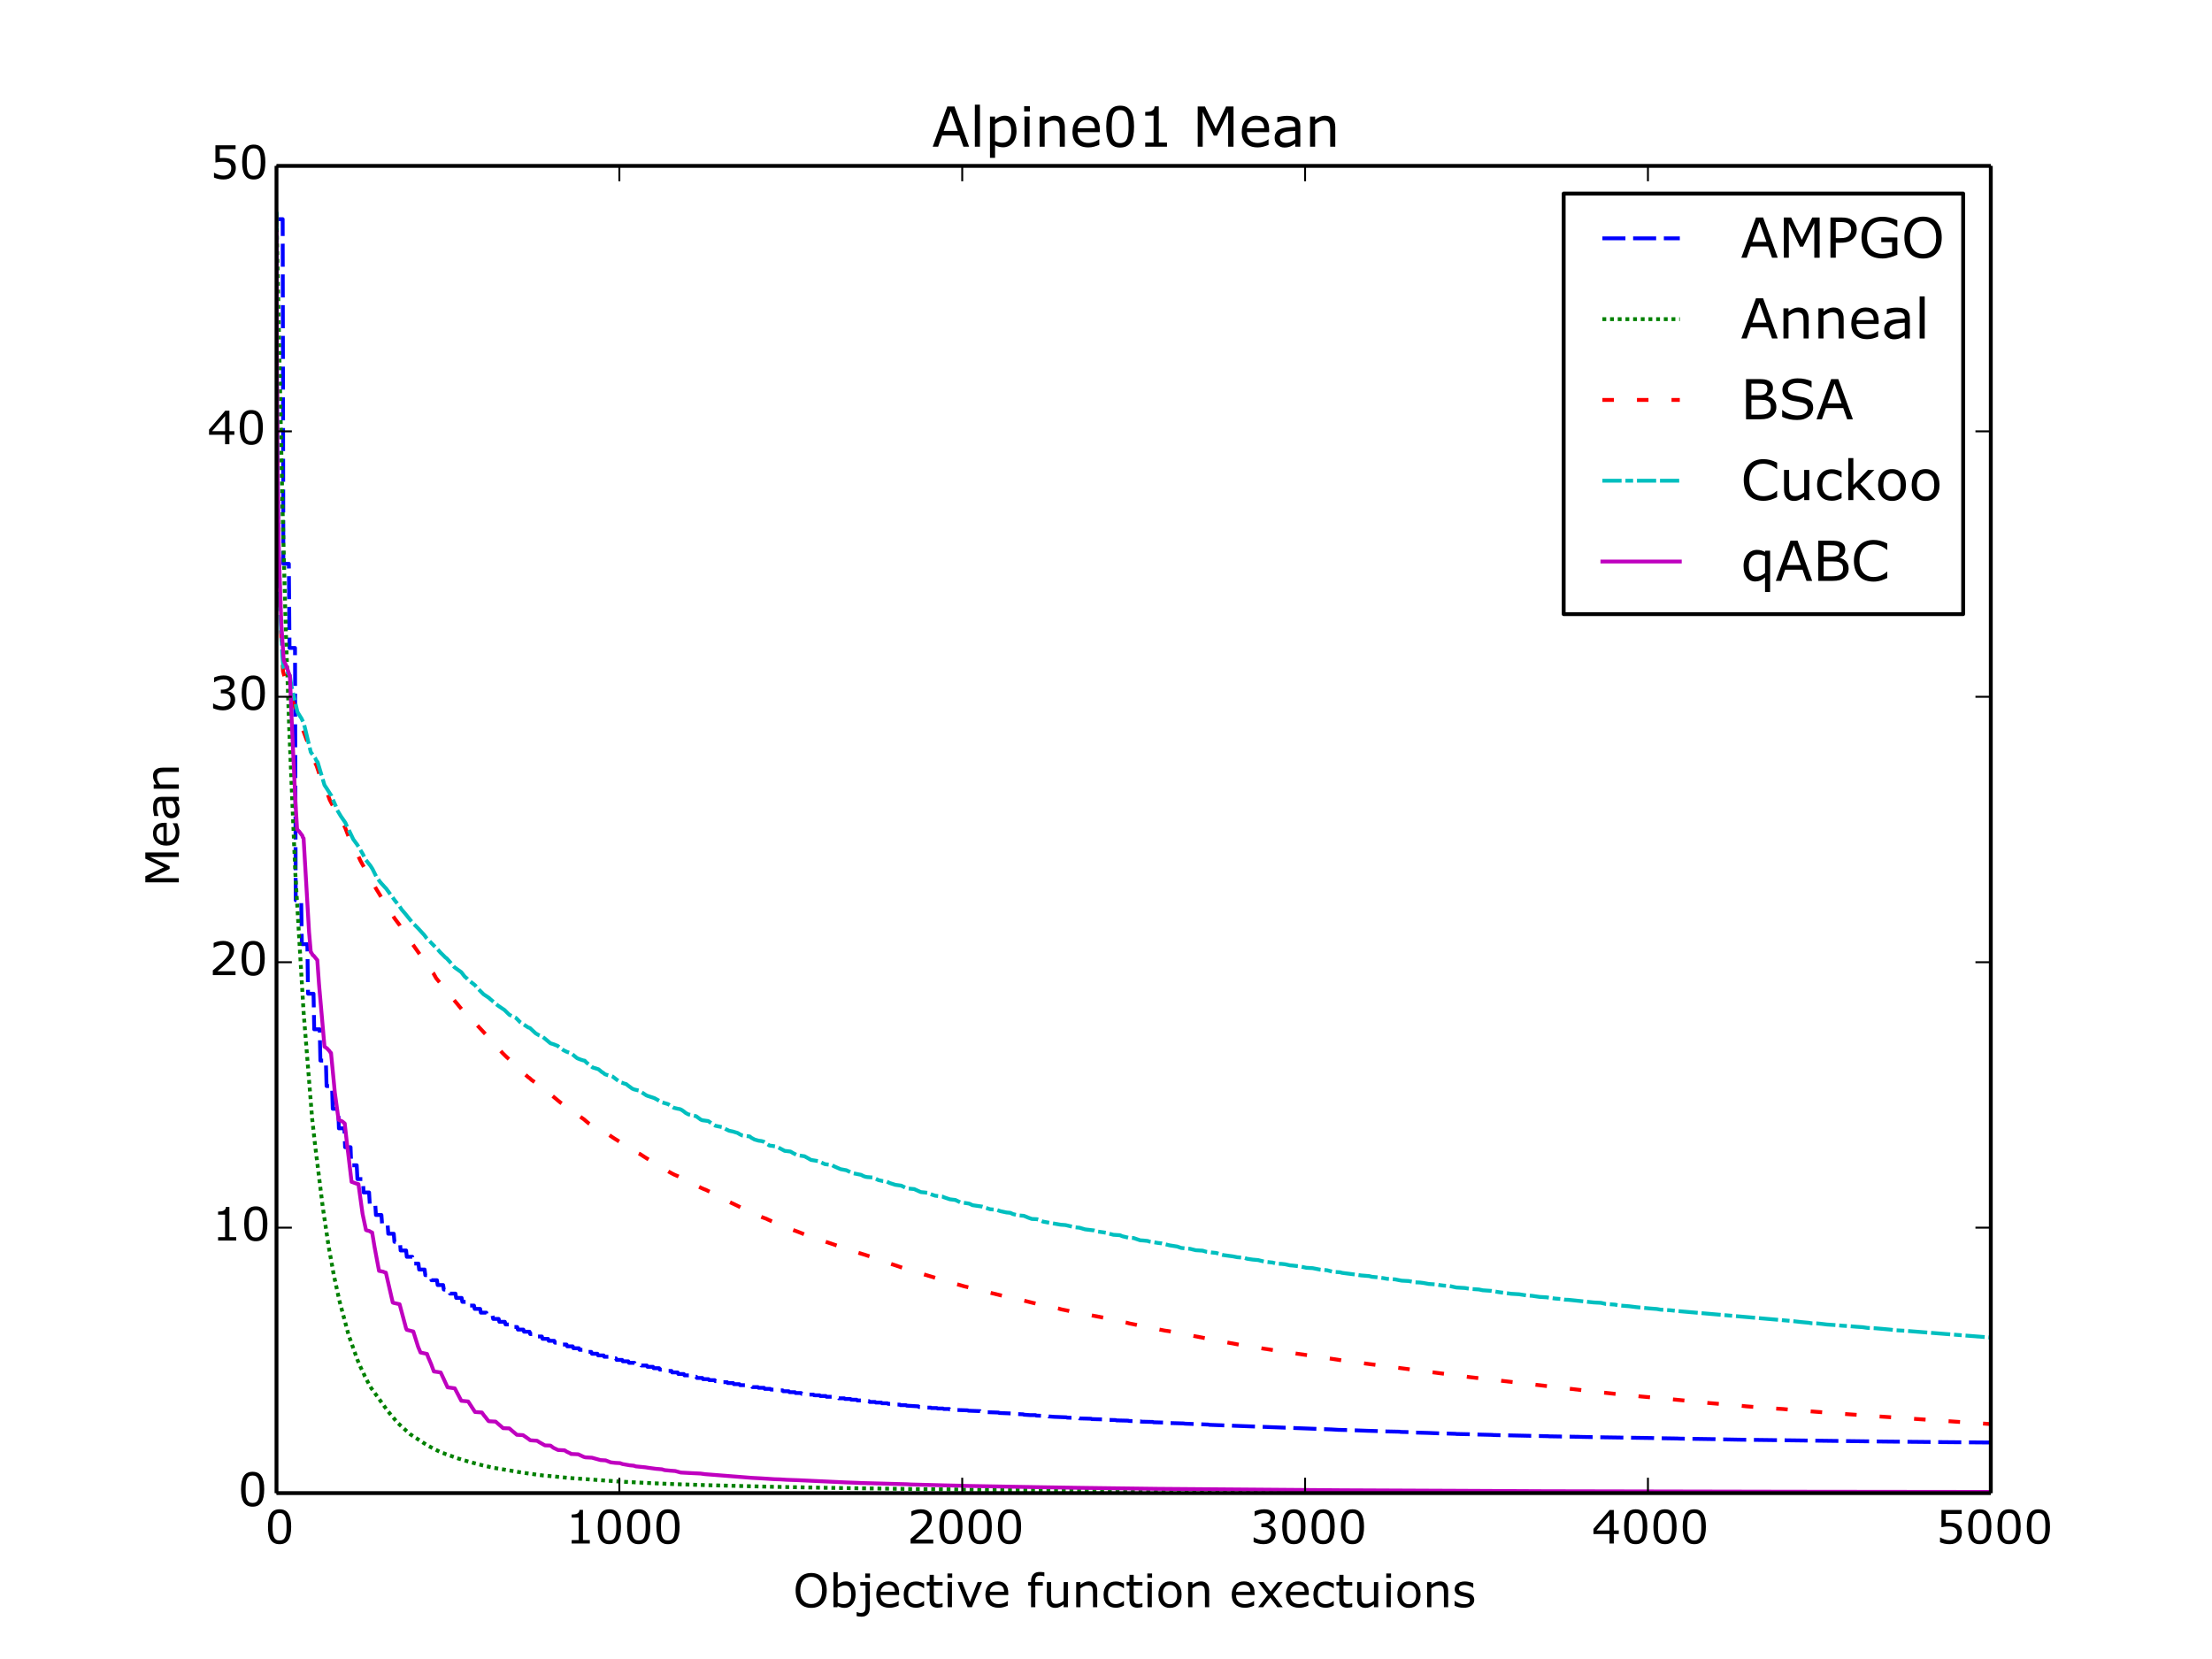 <?xml version="1.0" encoding="utf-8" standalone="no"?>
<!DOCTYPE svg PUBLIC "-//W3C//DTD SVG 1.1//EN"
  "http://www.w3.org/Graphics/SVG/1.1/DTD/svg11.dtd">
<!-- Created with matplotlib (http://matplotlib.org/) -->
<svg height="432pt" version="1.1" viewBox="0 0 576 432" width="576pt" xmlns="http://www.w3.org/2000/svg" xmlns:xlink="http://www.w3.org/1999/xlink">
 <defs>
  <style type="text/css">
*{stroke-linecap:butt;stroke-linejoin:round;}
  </style>
 </defs>
 <g id="figure_1">
  <g id="patch_1">
   <path d="
M0 432
L576 432
L576 0
L0 0
z
" style="fill:#ffffff;"/>
  </g>
  <g id="axes_1">
   <g id="patch_2">
    <path d="
M72 388.8
L518.4 388.8
L518.4 43.2
L72 43.2
z
" style="fill:#ffffff;"/>
   </g>
   <g id="line2d_1">
    <path clip-path="url(#p7ff5b81e1d)" d="
M72 57.067
L73.607 57.067
L73.786 146.808
L75.214 146.808
L75.393 168.722
L76.821 168.722
L77 234.424
L78.428 234.424
L78.607 245.859
L80.035 245.859
L80.214 258.761
L81.642 258.761
L81.821 268.03
L83.249 268.03
L83.428 276.173
L84.856 276.173
L85.035 282.808
L86.463 282.808
L86.642 288.722
L88.07 288.722
L88.249 293.819
L89.677 293.819
L89.856 298.724
L91.284 298.724
L91.463 303.436
L92.891 303.436
L93.07 307.024
L94.499 307.024
L94.677 310.51
L96.106 310.51
L96.284 313.491
L97.713 313.491
L97.891 316.376
L99.32 316.376
L99.498 318.8
L100.927 318.8
L101.105 321.263
L102.534 321.263
L102.712 323.369
L104.141 323.369
L104.319 325.621
L105.748 325.621
L105.926 327.268
L107.355 327.268
L107.533 329.031
L108.962 329.031
L109.14 330.581
L110.569 330.581
L110.748 332.047
L112.176 332.047
L112.355 333.37
L113.783 333.37
L113.962 334.625
L115.39 334.625
L115.569 335.802
L116.997 335.802
L117.176 336.855
L118.604 336.855
L118.783 337.97
L120.211 337.97
L120.39 338.997
L121.818 338.997
L121.997 339.971
L123.425 339.971
L123.604 340.836
L125.032 340.836
L125.211 341.817
L126.639 341.817
L126.818 342.595
L128.246 342.595
L128.425 343.44
L129.853 343.44
L130.032 344.196
L131.46 344.196
L131.639 344.88
L133.068 344.88
L133.246 345.55
L134.675 345.55
L134.853 346.223
L136.282 346.223
L136.46 346.781
L137.889 346.781
L138.067 347.389
L139.496 347.389
L139.674 348.025
L141.103 348.025
L141.281 348.636
L142.71 348.636
L142.888 349.14
L144.317 349.14
L144.495 349.624
L145.924 349.624
L146.102 350.116
L147.531 350.116
L147.709 350.587
L149.138 350.587
L149.316 351.075
L150.745 351.075
L150.924 351.494
L152.352 351.494
L152.531 352.032
L153.959 352.032
L154.138 352.511
L155.566 352.511
L155.745 352.945
L157.173 352.945
L157.352 353.309
L158.78 353.309
L158.959 353.711
L160.387 353.711
L160.566 354.112
L161.994 354.112
L162.173 354.483
L163.601 354.483
L163.78 354.877
L165.208 354.877
L165.387 355.227
L166.815 355.227
L166.994 355.572
L168.422 355.572
L168.601 355.91
L170.029 355.91
L170.208 356.275
L171.636 356.275
L171.815 356.653
L173.244 356.653
L173.422 356.988
L174.851 356.988
L175.029 357.377
L176.458 357.377
L176.636 357.789
L178.065 357.789
L178.243 358.148
L179.672 358.148
L179.85 358.49
L181.279 358.49
L181.457 358.814
L182.886 358.814
L183.064 359.13
L184.493 359.13
L184.671 359.378
L186.1 359.382
L186.278 359.649
L187.707 359.649
L187.885 359.902
L189.314 359.902
L189.492 360.135
L190.921 360.14
L191.1 360.436
L192.528 360.436
L192.707 360.691
L194.135 360.691
L194.314 360.939
L195.742 360.942
L195.921 361.195
L197.349 361.197
L197.528 361.387
L198.956 361.387
L199.135 361.663
L200.563 361.663
L200.742 361.846
L202.17 361.846
L202.349 362.04
L203.777 362.04
L203.956 362.274
L205.384 362.275
L205.563 362.515
L206.991 362.515
L207.17 362.74
L208.598 362.74
L208.777 362.956
L210.205 362.959
L210.384 363.154
L211.812 363.154
L211.991 363.322
L213.241 363.336
L213.42 363.336
L213.598 363.521
L215.027 363.521
L215.205 363.716
L216.634 363.721
L216.812 363.916
L218.241 363.916
L218.419 364.119
L219.848 364.119
L220.026 364.279
L221.455 364.293
L221.633 364.468
L222.348 364.483
L223.062 364.483
L223.24 364.669
L224.669 364.671
L224.847 364.848
L226.276 364.848
L226.454 365.068
L227.883 365.068
L228.061 365.222
L229.49 365.222
L229.668 365.41
L231.097 365.411
L231.276 365.566
L232.704 365.566
L232.883 365.753
L234.311 365.761
L234.49 365.902
L235.918 365.903
L236.097 366.03
L239.132 366.212
L239.311 366.38
L240.739 366.386
L240.918 366.523
L241.632 366.538
L242.346 366.538
L242.525 366.654
L243.953 366.654
L244.132 366.769
L245.471 366.777
L245.56 366.777
L245.739 366.891
L247.167 366.894
L247.346 367.024
L248.774 367.025
L248.953 367.149
L251.988 367.248
L252.167 367.345
L255.203 367.452
L255.381 367.585
L256.81 367.589
L256.988 367.724
L260.024 367.824
L260.202 367.934
L263.238 368.056
L263.416 368.164
L266.452 368.279
L266.63 368.381
L268.237 368.492
L269.666 368.499
L269.844 368.619
L272.88 368.729
L273.059 368.834
L274.576 368.945
L277.701 369.063
L277.88 369.152
L280.737 369.241
L280.915 369.241
L281.094 369.352
L284.129 369.434
L284.308 369.529
L287.343 369.611
L287.522 369.704
L290.557 369.783
L290.736 369.867
L293.772 369.938
L293.95 370.013
L296.986 370.114
L297.164 370.198
L300.2 370.27
L300.378 370.362
L303.414 370.438
L303.592 370.534
L308.235 370.658
L308.503 370.72
L314.663 370.951
L314.931 371.023
L346.625 372.216
L348.5 372.326
L351.179 372.389
L354.125 372.497
L356 372.569
L359.66 372.675
L359.928 372.72
L364.481 372.81
L364.749 372.873
L365.731 372.887
L367.695 372.946
L367.874 373.019
L371.713 373.122
L372.249 373.141
L374.748 373.243
L375.641 373.255
L378.945 373.357
L379.302 373.401
L383.766 373.494
L384.123 373.53
L388.587 373.64
L388.944 373.679
L403.05 373.982
L403.407 374.015
L411.085 374.14
L411.621 374.162
L417.603 374.274
L430.37 374.465
L430.906 374.488
L436.798 374.581
L437.155 374.611
L446.44 374.753
L446.976 374.78
L453.136 374.891
L491.17 375.38
L507.686 375.541
L518.311 375.63
L518.311 375.63" style="fill:none;stroke:#0000ff;stroke-dasharray:6,2;stroke-dashoffset:0.0;"/>
   </g>
   <g id="line2d_2">
    <path clip-path="url(#p7ff5b81e1d)" d="
M72 55.409
L73.518 130.34
L74.411 163.589
L75.303 189.517
L76.91 227.531
L79.053 263.532
L81.285 291.342
L82.089 298.522
L84.053 314.355
L85.571 324.554
L86.463 329.464
L86.91 331.965
L87.892 336.462
L88.338 338.538
L90.749 347.56
L93.07 354.09
L93.963 356.166
L94.588 357.381
L95.034 358.452
L96.373 360.989
L96.641 361.423
L100.927 367.368
L101.552 368.128
L103.605 370.565
L104.052 370.968
L106.73 373.421
L111.105 376.252
L111.73 376.601
L112.176 376.833
L112.801 377.162
L114.497 378.031
L116.015 378.62
L119.318 379.794
L120.122 380.032
L120.568 380.188
L123.068 380.891
L124.407 381.23
L124.764 381.334
L125.657 381.569
L128.693 382.252
L130.032 382.459
L134.942 383.296
L135.924 383.447
L136.996 383.609
L139.942 384.014
L141.46 384.215
L143.96 384.43
L147.977 384.842
L161.637 385.816
L169.226 386.192
L172.172 386.323
L175.743 386.468
L184.314 386.741
L201.367 387.159
L211.188 387.346
L216.455 387.441
L228.419 387.604
L237.972 387.744
L254.845 387.917
L405.282 388.506
L518.311 388.63
L518.311 388.63" style="fill:none;stroke:#008000;stroke-dasharray:1,1;stroke-dashoffset:0.0;"/>
   </g>
   <g id="line2d_3">
    <path clip-path="url(#p7ff5b81e1d)" d="
M72 56.141
L72.089 93.399
L72.268 123.248
L72.625 148.363
L73.071 162.468
L73.696 174.825
L74.053 176.123
L76.107 182.421
L76.196 182.537
L76.553 183.465
L76.821 184.032
L77.446 185.82
L78.16 188.09
L78.517 189.125
L79.053 190.486
L80.035 193.137
L80.124 193.231
L80.571 194.52
L80.749 194.796
L82.178 198.863
L82.446 199.421
L83.16 201.557
L83.517 202.31
L83.785 202.955
L83.874 203.086
L84.142 203.803
L84.321 204.118
L84.946 205.742
L85.213 206.509
L85.571 207.477
L85.838 208.242
L86.374 209.29
L88.963 213.874
L89.231 214.399
L89.588 215.024
L89.767 215.269
L90.035 215.933
L90.749 217.812
L91.195 218.568
L91.463 218.963
L92.088 220.402
L92.356 220.895
L93.874 224.167
L96.195 228.358
L96.463 228.849
L97.088 229.965
L97.177 230.011
L97.713 231.013
L97.981 231.501
L98.605 232.502
L100.837 236.207
L101.373 237.096
L102.802 239.214
L104.052 240.88
L104.676 241.947
L104.944 242.272
L105.301 242.77
L106.284 244.136
L106.551 244.619
L112.712 253.308
L112.89 253.495
L113.604 254.772
L113.872 255.078
L114.408 255.731
L116.819 258.85
L117.533 259.576
L119.318 261.712
L119.586 262.052
L120.211 262.781
L120.479 263.078
L120.747 263.465
L123.604 266.304
L123.872 266.564
L126.639 269.519
L129.407 272.679
L129.853 273.148
L130.389 273.667
L130.746 274.087
L131.907 275.238
L132.621 275.879
L133.068 276.49
L133.871 277.26
L135.746 278.878
L136.192 279.133
L136.639 279.683
L137.532 280.493
L137.889 280.726
L138.424 281.228
L139.585 282.015
L141.281 283.606
L142.353 284.22
L143.781 285.325
L144.138 285.601
L145.388 286.647
L145.924 287.094
L146.281 287.323
L149.227 289.459
L149.674 289.764
L150.299 290.248
L152.084 291.489
L152.531 291.881
L153.245 292.482
L153.691 292.745
L156.459 294.288
L156.905 294.636
L157.62 294.998
L158.244 295.361
L158.512 295.485
L159.494 296.145
L160.119 296.551
L161.28 297.268
L161.905 297.666
L162.441 297.98
L162.798 298.21
L163.244 298.497
L163.691 298.801
L165.565 299.902
L166.19 300.31
L166.637 300.5
L168.155 301.479
L168.69 301.807
L170.029 302.644
L170.387 302.806
L171.012 303.203
L171.636 303.516
L174.315 305.204
L174.94 305.548
L175.565 305.87
L176.011 306.066
L176.458 306.25
L177.529 306.77
L177.797 306.956
L179.404 307.759
L180.118 308.228
L181.279 308.693
L182.618 309.338
L183.243 309.616
L183.779 309.823
L184.404 310.13
L185.475 310.632
L185.743 310.78
L186.189 310.964
L188.332 312.052
L188.778 312.399
L189.403 312.737
L190.564 313.288
L191.278 313.62
L193.867 314.888
L194.849 315.313
L195.117 315.445
L195.474 315.626
L195.831 315.787
L196.546 316.079
L197.706 316.644
L198.599 317.018
L199.224 317.24
L199.581 317.376
L199.938 317.557
L200.474 317.79
L200.92 318.008
L202.706 318.781
L203.242 318.992
L205.474 319.889
L208.152 320.894
L208.598 321.074
L209.402 321.4
L210.027 321.629
L211.991 322.398
L213.062 322.694
L223.151 326.117
L223.597 326.25
L224.401 326.501
L224.937 326.654
L226.008 327.007
L227.526 327.468
L227.794 327.639
L228.954 328.069
L229.758 328.356
L236.275 330.554
L236.989 330.728
L237.525 330.925
L243.953 332.869
L244.846 333.08
L246.364 333.581
L248.239 334.158
L249.846 334.594
L251.006 334.935
L260.916 337.389
L262.881 337.859
L265.291 338.351
L266.809 338.724
L267.97 339.019
L269.041 339.286
L269.844 339.461
L275.648 340.744
L276.362 340.955
L278.058 341.298
L278.505 341.432
L279.665 341.615
L280.737 341.856
L288.325 343.307
L289.04 343.43
L289.665 343.625
L290.557 343.818
L292.164 344.175
L293.504 344.456
L294.218 344.654
L295.914 344.991
L297.432 345.357
L303.324 346.487
L304.396 346.635
L305.646 346.885
L320.198 349.697
L325.287 350.632
L330.287 351.366
L331.091 351.495
L332.34 351.687
L332.876 351.77
L333.769 351.885
L334.305 352.002
L335.733 352.241
L337.162 352.418
L340.822 352.94
L341.983 353.13
L343.5 353.383
L344.75 353.54
L345.554 353.669
L346.536 353.793
L348.947 354.166
L350.018 354.34
L351.268 354.506
L383.052 358.643
L386.801 359.064
L412.692 362.085
L415.014 362.364
L416.621 362.536
L423.763 363.31
L425.817 363.479
L427.334 363.641
L435.637 364.403
L440.994 364.918
L443.583 365.206
L445.012 365.346
L446.172 365.441
L453.493 366.075
L454.743 366.207
L458.404 366.498
L460.1 366.647
L464.386 366.912
L465.1 366.985
L467.064 367.174
L480.277 368.193
L484.206 368.472
L486.527 368.649
L488.759 368.808
L492.866 369.078
L518.311 370.823
L518.311 370.823" style="fill:none;stroke:#ff0000;stroke-dasharray:3,6;stroke-dashoffset:0.0;"/>
   </g>
   <g id="line2d_4">
    <path clip-path="url(#p7ff5b81e1d)" d="
M72 55.118
L72.089 93.37
L72.179 111.684
L72.536 141.956
L72.982 159.502
L73.518 170.914
L73.786 173.736
L75.125 175.401
L75.482 175.913
L75.839 178.406
L77.446 185.376
L77.892 186.111
L78.16 186.541
L78.517 187.096
L79.142 188.466
L80.928 195.844
L82.089 197.438
L82.356 198.001
L82.714 198.457
L84.499 204.448
L85.035 205.246
L86.285 207.22
L86.642 208.125
L87.356 209.716
L87.803 210.952
L88.785 212.573
L89.945 214.254
L90.392 215.304
L90.659 215.769
L91.999 218.561
L93.07 220.021
L94.499 222.421
L95.213 223.876
L96.463 225.441
L96.998 226.282
L97.981 228.263
L98.873 229.52
L99.409 230.145
L99.766 230.528
L100.123 230.934
L100.57 231.4
L102.891 234.578
L103.248 235.02
L103.784 235.723
L103.962 235.881
L104.587 236.839
L105.212 237.562
L105.569 237.985
L107.444 240.306
L108.605 241.469
L108.873 241.741
L110.48 243.489
L111.015 244.222
L114.051 247.321
L114.676 248.029
L115.212 248.55
L116.015 249.359
L116.283 249.518
L117.176 250.503
L117.89 251.339
L118.336 251.873
L120.122 253.157
L121.015 254.311
L121.55 254.754
L121.997 255.212
L123.604 256.48
L123.782 256.652
L124.229 257.202
L125.925 258.91
L126.729 259.442
L127.354 259.866
L127.532 260.052
L129.586 261.792
L131.371 263.007
L132.621 264.236
L134.407 265.099
L135.389 266.12
L137.532 267.541
L137.978 267.683
L139.496 269.088
L139.942 269.346
L140.478 269.649
L140.835 269.767
L141.103 269.927
L141.281 269.98
L141.817 270.393
L143.335 271.671
L143.96 271.861
L145.21 272.339
L145.745 272.781
L146.102 273
L146.727 273.469
L147.531 273.87
L148.781 274.304
L150.031 275.354
L150.299 275.557
L150.656 275.707
L151.191 275.911
L151.816 276.114
L152.263 276.201
L152.709 276.682
L154.316 277.961
L155.834 278.431
L156.28 278.787
L156.727 279.166
L156.995 279.307
L157.53 279.729
L157.887 279.857
L158.691 280.097
L159.316 280.232
L159.494 280.31
L161.459 281.798
L162.084 281.973
L162.441 282.117
L163.066 282.293
L163.691 282.791
L164.316 283.238
L164.583 283.452
L165.119 283.687
L166.369 283.977
L167.619 284.77
L168.244 285.196
L168.601 285.359
L169.137 285.533
L170.387 285.943
L171.101 286.334
L172.44 287.068
L173.958 287.508
L175.476 288.473
L176.458 288.708
L177.083 288.822
L177.529 289.044
L178.065 289.414
L178.422 289.705
L178.6 289.839
L179.225 290.176
L179.761 290.289
L181.279 290.664
L182.082 291.254
L182.439 291.53
L182.886 291.71
L184.404 291.916
L186.278 293.14
L187.171 293.331
L188.153 293.524
L188.957 294.004
L189.85 294.442
L190.832 294.641
L192.082 295.022
L192.707 295.408
L193.242 295.66
L193.778 295.762
L195.206 295.921
L195.653 296.279
L196.188 296.564
L196.456 296.72
L197.528 297.028
L198.331 297.138
L198.867 297.294
L200.385 298.304
L200.742 298.349
L201.188 298.4
L202.26 298.584
L204.313 299.676
L205.831 299.858
L206.545 300.276
L207.616 300.825
L209.491 301.085
L211.188 302.046
L213.152 302.361
L213.777 302.679
L214.848 303.16
L216.544 303.329
L217.169 303.699
L218.866 304.446
L220.383 304.724
L220.919 304.978
L222.08 305.499
L224.222 305.923
L224.847 306.25
L225.383 306.438
L225.829 306.509
L227.347 306.622
L228.151 307
L228.776 307.304
L229.847 307.538
L230.829 307.632
L231.633 308.043
L233.15 308.528
L234.668 308.735
L236.097 309.421
L236.543 309.491
L238.061 309.639
L239.489 310.291
L239.846 310.429
L240.65 310.5
L241.721 310.62
L242.257 310.923
L242.703 311.091
L243.507 311.36
L245.382 311.579
L245.828 311.776
L247.346 312.3
L248.774 312.465
L250.024 313.072
L251.988 313.355
L252.435 313.439
L253.238 313.831
L255.738 314.189
L256.095 314.304
L257.792 314.881
L259.488 315.022
L260.47 315.382
L262.077 315.721
L263.059 315.811
L263.773 316.145
L265.202 316.482
L266.63 316.603
L267.791 317.092
L268.684 317.41
L270.023 317.477
L270.38 317.569
L271.63 318.113
L274.755 318.664
L276.183 318.912
L277.433 319.002
L279.933 319.59
L281.094 319.695
L282.522 320.119
L282.879 320.165
L284.844 320.395
L285.647 320.669
L287.254 320.888
L288.325 321.062
L288.683 321.209
L289.932 321.542
L291.629 321.647
L292.254 321.914
L293.772 322.288
L295.2 322.386
L296.361 322.787
L296.896 322.975
L297.7 323.022
L298.86 323.139
L299.218 323.281
L301.628 323.674
L302.521 323.777
L304.574 324.286
L306.539 324.592
L307.61 324.968
L309.842 325.181
L311.36 325.556
L313.145 325.667
L314.127 325.961
L315.645 326.159
L316.716 326.264
L318.056 326.708
L318.502 326.814
L321.091 327.164
L322.163 327.381
L323.948 327.523
L324.752 327.783
L326.18 327.993
L327.609 328.12
L329.305 328.543
L331.358 328.764
L332.519 329.07
L333.769 329.114
L334.662 329.217
L335.912 329.495
L336.626 329.55
L338.412 329.751
L340.197 330.134
L341.804 330.223
L343.858 330.626
L345.554 330.762
L347.161 331.197
L348.947 331.289
L349.482 331.453
L353.143 331.916
L354.393 332.116
L356.535 332.288
L357.25 332.478
L358.589 332.599
L360.285 332.833
L361.178 333.001
L363.321 333.15
L364.303 333.354
L365.017 333.482
L366.803 333.576
L368.499 333.915
L369.749 333.964
L370.642 334.079
L372.07 334.342
L374.124 334.472
L374.927 334.641
L375.909 334.766
L377.427 334.862
L379.212 335.261
L381.444 335.393
L382.962 335.641
L385.105 335.774
L386.087 335.986
L386.712 336.028
L388.408 336.144
L390.194 336.459
L392.962 336.821
L393.497 336.901
L395.551 337.019
L397.515 337.329
L398.943 337.428
L400.908 337.711
L402.693 337.818
L404.925 338.138
L406.532 338.262
L407.514 338.435
L408.407 338.467
L410.371 338.667
L414.657 339.123
L415.103 339.163
L416.889 339.253
L418.139 339.551
L419.031 339.61
L420.549 339.721
L421.085 339.839
L421.71 339.955
L422.424 340.005
L424.21 340.142
L426.084 340.378
L428.316 340.596
L429.656 340.724
L431.441 340.855
L432.423 341.034
L433.316 341.082
L434.923 341.186
L436.977 341.407
L466.171 343.949
L467.153 344.05
L469.117 344.271
L471.082 344.454
L471.617 344.567
L473.314 344.621
L474.296 344.726
L475.724 344.902
L477.956 345.048
L479.652 345.208
L481.349 345.309
L483.402 345.481
L485.009 345.591
L486.259 345.778
L488.402 345.88
L490.723 346.085
L492.33 346.236
L493.491 346.388
L495.901 346.517
L518.311 348.287
L518.311 348.287" style="fill:none;stroke:#00bfbf;stroke-dasharray:5,1,2,1,5,1;stroke-dashoffset:0.0;"/>
   </g>
   <g id="line2d_5">
    <path clip-path="url(#p7ff5b81e1d)" d="
M72 60.474
L72.089 91.845
L72.268 121.93
L72.625 144.139
L73.25 162.448
L73.875 171.901
L74.053 172.351
L74.411 173.063
L74.589 173.469
L75.303 175.571
L75.482 175.962
L75.928 186.837
L76.91 208.509
L77.357 215.873
L77.625 216.256
L77.892 216.494
L78.517 217.342
L78.696 217.537
L78.875 218.093
L79.053 218.274
L80.482 242.754
L80.928 247.939
L81.017 247.969
L81.464 248.747
L81.642 248.825
L82.446 249.797
L82.624 250.006
L83.071 256.302
L84.499 272.543
L85.213 273.045
L85.481 273.369
L85.749 273.625
L86.017 274.045
L86.195 274.178
L86.91 281.558
L87.178 284.421
L88.16 291.58
L89.142 292.025
L89.499 292.326
L89.767 292.551
L90.481 298.979
L90.659 300.254
L91.552 307.76
L91.82 307.836
L92.624 308.148
L93.338 308.348
L94.409 316.075
L95.302 320.289
L95.57 320.406
L96.195 320.561
L96.641 320.843
L96.909 320.929
L97.534 324.715
L98.695 330.927
L99.766 331.145
L100.212 331.335
L100.48 331.395
L102.266 339.164
L102.444 339.26
L104.052 339.617
L105.48 344.917
L105.748 345.931
L105.926 346.283
L107.623 346.716
L108.873 350.687
L109.498 352.193
L111.194 352.555
L111.462 353.322
L112.265 355.201
L112.98 357.129
L114.051 357.275
L114.676 357.384
L114.765 357.395
L116.551 361.257
L118.426 361.517
L120.122 364.761
L121.908 364.933
L123.693 367.682
L125.3 367.794
L125.479 367.814
L126.104 368.675
L126.372 368.972
L127.175 370.017
L127.354 370.097
L129.05 370.179
L131.014 371.892
L132.621 371.952
L134.585 373.619
L136.192 373.709
L137.621 374.69
L138.067 375.041
L138.692 375.09
L139.853 375.17
L140.478 375.572
L141.906 376.377
L143.335 376.422
L144.138 377.018
L145.299 377.572
L146.995 377.656
L147.263 377.811
L147.62 378.045
L148.513 378.455
L148.692 378.608
L150.566 378.696
L151.995 379.365
L152.441 379.493
L154.138 379.581
L156.37 380.203
L157.709 380.283
L159.048 380.798
L160.209 380.928
L161.459 380.998
L162.084 381.233
L163.958 381.56
L165.03 381.661
L165.565 381.839
L168.065 382.087
L168.78 382.199
L170.744 382.467
L172.351 382.599
L173.065 382.813
L174.583 382.96
L175.833 383.053
L177.261 383.444
L180.029 383.593
L182.439 383.709
L183.064 383.796
L183.6 383.87
L195.921 384.841
L197.885 384.943
L199.67 385.052
L201.724 385.185
L203.152 385.227
L204.849 385.333
L207.795 385.437
L220.383 386.022
L223.508 386.133
L224.133 386.168
L229.222 386.302
L232.525 386.394
L236.186 386.492
L237.168 386.553
L244.489 386.742
L245.739 386.778
L250.739 386.887
L251.453 386.921
L264.666 387.156
L271.005 387.264
L282.165 387.439
L290.379 387.548
L292.789 387.578
L301.36 387.688
L349.75 388.064
L374.034 388.173
L378.141 388.19
L401.086 388.301
L407.336 388.317
L461.529 388.426
L465.011 388.434
L518.311 388.497
L518.311 388.497" style="fill:none;stroke:#bf00bf;stroke-linecap:square;"/>
   </g>
   <g id="matplotlib.axis_1">
    <g id="xtick_1">
     <g id="line2d_6">
      <defs>
       <path d="
M0 0
L0 -4" id="mc7db9fdffb" style="stroke:#000000;stroke-width:0.5;"/>
      </defs>
      <g>
       <use style="stroke:#000000;stroke-width:0.5;" x="72.0" xlink:href="#mc7db9fdffb" y="388.8"/>
      </g>
     </g>
     <g id="line2d_7">
      <defs>
       <path d="
M0 0
L0 4" id="m5a7d422ac3" style="stroke:#000000;stroke-width:0.5;"/>
      </defs>
      <g>
       <use style="stroke:#000000;stroke-width:0.5;" x="72.0" xlink:href="#m5a7d422ac3" y="43.2"/>
      </g>
     </g>
     <g id="text_1">
      <!-- 0 -->
      <defs>
       <path d="
M56.984 36.375
Q56.984 16.797 50.859 7.641
Q44.734 -1.516 31.844 -1.516
Q18.75 -1.516 12.719 7.766
Q6.688 17.047 6.688 36.281
Q6.688 55.672 12.781 64.922
Q18.891 74.172 31.844 74.172
Q44.922 74.172 50.953 64.766
Q56.984 55.375 56.984 36.375
M44.141 14.203
Q45.844 18.172 46.453 23.516
Q47.078 28.859 47.078 36.375
Q47.078 43.797 46.453 49.266
Q45.844 54.734 44.094 58.547
Q42.391 62.312 39.422 64.203
Q36.469 66.109 31.844 66.109
Q27.25 66.109 24.234 64.203
Q21.234 62.312 19.484 58.453
Q17.828 54.828 17.219 49.016
Q16.609 43.219 16.609 36.281
Q16.609 28.656 17.141 23.531
Q17.672 18.406 19.438 14.359
Q21.047 10.547 24 8.547
Q26.953 6.547 31.844 6.547
Q36.422 6.547 39.453 8.453
Q42.484 10.359 44.141 14.203" id="Verdana-30"/>
      </defs>
      <g transform="translate(68.982 401.918)scale(0.12 -0.12)">
       <use xlink:href="#Verdana-30"/>
      </g>
     </g>
    </g>
    <g id="xtick_2">
     <g id="line2d_8">
      <g>
       <use style="stroke:#000000;stroke-width:0.5;" x="161.28" xlink:href="#mc7db9fdffb" y="388.8"/>
      </g>
     </g>
     <g id="line2d_9">
      <g>
       <use style="stroke:#000000;stroke-width:0.5;" x="161.28" xlink:href="#m5a7d422ac3" y="43.2"/>
      </g>
     </g>
     <g id="text_2">
      <!-- 1000 -->
      <defs>
       <path d="
M52.938 0
L13.578 0
L13.578 7.422
L28.719 7.422
L28.719 56.156
L13.578 56.156
L13.578 62.797
Q16.656 62.797 20.172 63.297
Q23.688 63.812 25.484 64.797
Q27.734 66.016 29.031 67.891
Q30.328 69.781 30.516 72.953
L38.094 72.953
L38.094 7.422
L52.938 7.422
z
" id="Verdana-31"/>
      </defs>
      <g transform="translate(147.232 401.918)scale(0.12 -0.12)">
       <use xlink:href="#Verdana-31"/>
       <use x="63.574" xlink:href="#Verdana-30"/>
       <use x="127.148" xlink:href="#Verdana-30"/>
       <use x="190.723" xlink:href="#Verdana-30"/>
      </g>
     </g>
    </g>
    <g id="xtick_3">
     <g id="line2d_10">
      <g>
       <use style="stroke:#000000;stroke-width:0.5;" x="250.56" xlink:href="#mc7db9fdffb" y="388.8"/>
      </g>
     </g>
     <g id="line2d_11">
      <g>
       <use style="stroke:#000000;stroke-width:0.5;" x="250.56" xlink:href="#m5a7d422ac3" y="43.2"/>
      </g>
     </g>
     <g id="text_3">
      <!-- 2000 -->
      <defs>
       <path d="
M57.078 0
L7.859 0
L7.859 10.203
Q12.984 14.594 18.141 18.984
Q23.297 23.391 27.734 27.734
Q37.109 36.812 40.578 42.156
Q44.047 47.516 44.047 53.719
Q44.047 59.375 40.312 62.562
Q36.578 65.766 29.891 65.766
Q25.438 65.766 20.266 64.203
Q15.094 62.641 10.156 59.422
L9.672 59.422
L9.672 69.672
Q13.141 71.391 18.922 72.797
Q24.703 74.219 30.125 74.219
Q41.312 74.219 47.656 68.812
Q54 63.422 54 54.203
Q54 50.047 52.953 46.453
Q51.906 42.875 49.859 39.656
Q47.953 36.625 45.391 33.688
Q42.828 30.766 39.156 27.203
Q33.938 22.078 28.359 17.266
Q22.797 12.453 17.969 8.344
L57.078 8.344
z
" id="Verdana-32"/>
      </defs>
      <g transform="translate(236.168 401.918)scale(0.12 -0.12)">
       <use xlink:href="#Verdana-32"/>
       <use x="63.574" xlink:href="#Verdana-30"/>
       <use x="127.148" xlink:href="#Verdana-30"/>
       <use x="190.723" xlink:href="#Verdana-30"/>
      </g>
     </g>
    </g>
    <g id="xtick_4">
     <g id="line2d_12">
      <g>
       <use style="stroke:#000000;stroke-width:0.5;" x="339.84" xlink:href="#mc7db9fdffb" y="388.8"/>
      </g>
     </g>
     <g id="line2d_13">
      <g>
       <use style="stroke:#000000;stroke-width:0.5;" x="339.84" xlink:href="#m5a7d422ac3" y="43.2"/>
      </g>
     </g>
     <g id="text_4">
      <!-- 3000 -->
      <defs>
       <path d="
M50.688 35.016
Q53.031 32.906 54.547 29.734
Q56.062 26.562 56.062 21.531
Q56.062 16.547 54.25 12.391
Q52.438 8.25 49.172 5.172
Q45.516 1.766 40.547 0.125
Q35.594 -1.516 29.688 -1.516
Q23.641 -1.516 17.781 -0.062
Q11.922 1.375 8.156 3.078
L8.156 13.281
L8.891 13.281
Q13.031 10.547 18.641 8.734
Q24.266 6.938 29.5 6.938
Q32.562 6.938 36.031 7.953
Q39.5 8.984 41.656 10.984
Q43.891 13.141 44.984 15.719
Q46.094 18.312 46.094 22.266
Q46.094 26.172 44.844 28.734
Q43.609 31.297 41.406 32.766
Q39.203 34.281 36.078 34.844
Q32.953 35.406 29.344 35.406
L24.953 35.406
L24.953 43.5
L28.375 43.5
Q35.797 43.5 40.203 46.594
Q44.625 49.703 44.625 55.672
Q44.625 58.297 43.5 60.266
Q42.391 62.25 40.375 63.531
Q38.281 64.797 35.891 65.281
Q33.5 65.766 30.469 65.766
Q25.828 65.766 20.594 64.109
Q15.375 62.453 10.75 59.422
L10.25 59.422
L10.25 69.625
Q13.719 71.344 19.5 72.781
Q25.297 74.219 30.719 74.219
Q36.031 74.219 40.078 73.234
Q44.141 72.266 47.406 70.125
Q50.922 67.781 52.734 64.453
Q54.547 61.141 54.547 56.688
Q54.547 50.641 50.266 46.125
Q46 41.609 40.188 40.438
L40.188 39.75
Q42.531 39.359 45.547 38.109
Q48.578 36.859 50.688 35.016" id="Verdana-33"/>
      </defs>
      <g transform="translate(325.466 401.918)scale(0.12 -0.12)">
       <use xlink:href="#Verdana-33"/>
       <use x="63.574" xlink:href="#Verdana-30"/>
       <use x="127.148" xlink:href="#Verdana-30"/>
       <use x="190.723" xlink:href="#Verdana-30"/>
      </g>
     </g>
    </g>
    <g id="xtick_5">
     <g id="line2d_14">
      <g>
       <use style="stroke:#000000;stroke-width:0.5;" x="429.12" xlink:href="#mc7db9fdffb" y="388.8"/>
      </g>
     </g>
     <g id="line2d_15">
      <g>
       <use style="stroke:#000000;stroke-width:0.5;" x="429.12" xlink:href="#m5a7d422ac3" y="43.2"/>
      </g>
     </g>
     <g id="text_5">
      <!-- 4000 -->
      <defs>
       <path d="
M58.734 20.453
L47.953 20.453
L47.953 0
L38.578 0
L38.578 20.453
L3.766 20.453
L3.766 31.688
L38.969 72.703
L47.953 72.703
L47.953 28.266
L58.734 28.266
z

M38.578 28.266
L38.578 61.078
L10.406 28.266
z
" id="Verdana-34"/>
      </defs>
      <g transform="translate(414.483 401.918)scale(0.12 -0.12)">
       <use xlink:href="#Verdana-34"/>
       <use x="63.574" xlink:href="#Verdana-30"/>
       <use x="127.148" xlink:href="#Verdana-30"/>
       <use x="190.723" xlink:href="#Verdana-30"/>
      </g>
     </g>
    </g>
    <g id="xtick_6">
     <g id="line2d_16">
      <g>
       <use style="stroke:#000000;stroke-width:0.5;" x="518.4" xlink:href="#mc7db9fdffb" y="388.8"/>
      </g>
     </g>
     <g id="line2d_17">
      <g>
       <use style="stroke:#000000;stroke-width:0.5;" x="518.4" xlink:href="#m5a7d422ac3" y="43.2"/>
      </g>
     </g>
     <g id="text_6">
      <!-- 5000 -->
      <defs>
       <path d="
M56.5 23.094
Q56.5 18.016 54.641 13.375
Q52.781 8.734 49.562 5.562
Q46.047 2.156 41.188 0.312
Q36.328 -1.516 29.938 -1.516
Q23.969 -1.516 18.453 -0.266
Q12.938 0.984 9.125 2.734
L9.125 13.031
L9.812 13.031
Q13.812 10.5 19.188 8.719
Q24.562 6.938 29.734 6.938
Q33.203 6.938 36.453 7.906
Q39.703 8.891 42.234 11.328
Q44.391 13.422 45.484 16.344
Q46.578 19.281 46.578 23.141
Q46.578 26.906 45.281 29.484
Q44 32.078 41.703 33.641
Q39.156 35.5 35.516 36.25
Q31.891 37.016 27.391 37.016
Q23.094 37.016 19.109 36.422
Q15.141 35.844 12.25 35.25
L12.25 72.703
L56 72.703
L56 64.156
L21.688 64.156
L21.688 44.828
Q23.781 45.016 25.969 45.109
Q28.172 45.219 29.781 45.219
Q35.688 45.219 40.125 44.219
Q44.578 43.219 48.297 40.672
Q52.203 37.984 54.344 33.734
Q56.5 29.5 56.5 23.094" id="Verdana-35"/>
      </defs>
      <g transform="translate(504.084 401.918)scale(0.12 -0.12)">
       <use xlink:href="#Verdana-35"/>
       <use x="63.574" xlink:href="#Verdana-30"/>
       <use x="127.148" xlink:href="#Verdana-30"/>
       <use x="190.723" xlink:href="#Verdana-30"/>
      </g>
     </g>
    </g>
    <g id="text_7">
     <!-- Objective function exectuions -->
     <defs>
      <path d="
M57.031 27.688
Q57.031 20.844 55.094 15.375
Q53.172 9.906 49.906 6.203
Q46.438 2.344 42.281 0.406
Q38.141 -1.516 33.156 -1.516
Q28.516 -1.516 25.047 -0.406
Q21.578 0.688 18.219 2.547
L17.625 0
L9.031 0
L9.031 75.984
L18.219 75.984
L18.219 48.828
Q22.078 52 26.422 54.031
Q30.766 56.062 36.188 56.062
Q45.844 56.062 51.438 48.641
Q57.031 41.219 57.031 27.688
M47.562 27.438
Q47.562 37.203 44.328 42.25
Q41.109 47.312 33.938 47.312
Q29.938 47.312 25.828 45.578
Q21.734 43.844 18.219 41.109
L18.219 9.859
Q22.125 8.109 24.922 7.422
Q27.734 6.734 31.297 6.734
Q38.922 6.734 43.234 11.734
Q47.562 16.75 47.562 27.438" id="Verdana-62"/>
      <path d="
M56.203 54.547
L34.125 0
L24.906 0
L2.984 54.547
L12.938 54.547
L29.828 11.141
L46.578 54.547
z
" id="Verdana-76"/>
      <path d="
M56.25 0
L44.672 0
L29.203 20.953
L13.625 0
L2.938 0
L24.219 27.203
L3.125 54.547
L14.703 54.547
L30.078 33.938
L45.516 54.547
L56.25 54.547
L34.812 27.688
z
" id="Verdana-78"/>
      <path d="
M54.688 26.312
L14.5 26.312
Q14.5 21.297 16.016 17.547
Q17.531 13.812 20.172 11.422
Q22.703 9.078 26.188 7.906
Q29.688 6.734 33.891 6.734
Q39.453 6.734 45.094 8.953
Q50.734 11.188 53.125 13.328
L53.609 13.328
L53.609 3.328
Q48.969 1.375 44.141 0.047
Q39.312 -1.266 33.984 -1.266
Q20.406 -1.266 12.781 6.078
Q5.172 13.422 5.172 26.953
Q5.172 40.328 12.469 48.188
Q19.781 56.062 31.688 56.062
Q42.719 56.062 48.703 49.609
Q54.688 43.172 54.688 31.297
z

M45.75 33.344
Q45.703 40.578 42.109 44.531
Q38.531 48.484 31.203 48.484
Q23.828 48.484 19.453 44.141
Q15.094 39.797 14.5 33.344
z
" id="Verdana-65"/>
      <path d="
M49.359 3.422
Q44.781 1.219 40.656 0
Q36.531 -1.219 31.891 -1.219
Q25.984 -1.219 21.047 0.516
Q16.109 2.25 12.594 5.766
Q9.031 9.281 7.078 14.641
Q5.125 20.016 5.125 27.203
Q5.125 40.578 12.469 48.188
Q19.828 55.812 31.891 55.812
Q36.578 55.812 41.094 54.484
Q45.609 53.172 49.359 51.266
L49.359 41.062
L48.875 41.062
Q44.672 44.344 40.203 46.094
Q35.75 47.859 31.5 47.859
Q23.688 47.859 19.172 42.609
Q14.656 37.359 14.656 27.203
Q14.656 17.328 19.062 12.031
Q23.484 6.734 31.5 6.734
Q34.281 6.734 37.156 7.469
Q40.047 8.203 42.328 9.375
Q44.344 10.406 46.094 11.547
Q47.859 12.703 48.875 13.531
L49.359 13.531
z
" id="Verdana-63"/>
      <path d="
M26.031 63.672
L15.672 63.672
L15.672 73.188
L26.031 73.188
z

M25.438 -1.312
Q25.438 -10.891 20.547 -15.766
Q15.672 -20.656 7.469 -20.656
Q5.516 -20.656 2.312 -20.266
Q-0.875 -19.875 -3.031 -19.281
L-3.031 -10.547
L-2.547 -10.547
Q-1.172 -11.078 1.141 -11.766
Q3.469 -12.453 5.672 -12.453
Q9.188 -12.453 11.328 -11.469
Q13.484 -10.5 14.547 -8.547
Q15.625 -6.594 15.938 -3.828
Q16.266 -1.078 16.266 2.875
L16.266 46.828
L4.891 46.828
L4.891 54.547
L25.438 54.547
z
" id="Verdana-6a"/>
      <path d="
M18.891 63.672
L8.547 63.672
L8.547 73.188
L18.891 73.188
z

M18.312 0
L9.125 0
L9.125 54.547
L18.312 54.547
z
" id="Verdana-69"/>
      <path d="
M54.641 0
L45.453 0
L45.453 31.062
Q45.453 34.812 45.016 38.109
Q44.578 41.406 43.406 43.266
Q42.188 45.312 39.891 46.312
Q37.594 47.312 33.938 47.312
Q30.172 47.312 26.062 45.453
Q21.969 43.609 18.219 40.719
L18.219 0
L9.031 0
L9.031 54.547
L18.219 54.547
L18.219 48.484
Q22.516 52.047 27.094 54.047
Q31.688 56.062 36.531 56.062
Q45.359 56.062 50 50.734
Q54.641 45.406 54.641 35.406
z
" id="Verdana-6e"/>
      <path d="
M48 15.719
Q48 8.25 41.812 3.469
Q35.641 -1.312 24.953 -1.312
Q18.891 -1.312 13.844 0.125
Q8.797 1.562 5.375 3.266
L5.375 13.578
L5.859 13.578
Q10.203 10.297 15.516 8.375
Q20.844 6.453 25.734 6.453
Q31.781 6.453 35.203 8.406
Q38.625 10.359 38.625 14.547
Q38.625 17.781 36.766 19.438
Q34.906 21.094 29.641 22.266
Q27.688 22.703 24.531 23.281
Q21.391 23.875 18.797 24.562
Q11.625 26.469 8.609 30.156
Q5.609 33.844 5.609 39.203
Q5.609 42.578 7 45.547
Q8.406 48.531 11.234 50.875
Q13.969 53.172 18.188 54.516
Q22.406 55.859 27.641 55.859
Q32.516 55.859 37.516 54.656
Q42.531 53.469 45.844 51.766
L45.844 41.938
L45.359 41.938
Q41.844 44.531 36.812 46.312
Q31.781 48.094 26.953 48.094
Q21.922 48.094 18.453 46.156
Q14.984 44.234 14.984 40.438
Q14.984 37.062 17.094 35.359
Q19.141 33.641 23.734 32.562
Q26.266 31.984 29.406 31.391
Q32.562 30.812 34.672 30.328
Q41.062 28.859 44.531 25.297
Q48 21.688 48 15.719" id="Verdana-73"/>
      <path d="
M38.375 67.094
L37.891 67.094
Q36.375 67.531 33.938 67.984
Q31.5 68.453 29.641 68.453
Q23.734 68.453 21.062 65.844
Q18.406 63.234 18.406 56.391
L18.406 54.547
L34.969 54.547
L34.969 46.828
L18.703 46.828
L18.703 0
L9.516 0
L9.516 46.828
L3.328 46.828
L3.328 54.547
L9.516 54.547
L9.516 56.344
Q9.516 66.062 14.344 71.266
Q19.188 76.469 28.328 76.469
Q31.391 76.469 33.859 76.172
Q36.328 75.875 38.375 75.484
z
" id="Verdana-66"/>
      <path id="Verdana-20"/>
      <path d="
M63.969 64.359
Q68.406 59.469 70.766 52.391
Q73.141 45.312 73.141 36.328
Q73.141 27.344 70.719 20.234
Q68.312 13.141 63.969 8.406
Q59.469 3.469 53.344 0.969
Q47.219 -1.516 39.359 -1.516
Q31.688 -1.516 25.406 1.016
Q19.141 3.562 14.75 8.406
Q10.359 13.234 7.984 20.266
Q5.609 27.297 5.609 36.328
Q5.609 45.219 7.953 52.266
Q10.297 59.328 14.797 64.359
Q19.094 69.141 25.469 71.672
Q31.844 74.219 39.359 74.219
Q47.172 74.219 53.391 71.656
Q59.625 69.094 63.969 64.359
M63.094 36.328
Q63.094 50.484 56.734 58.172
Q50.391 65.875 39.406 65.875
Q28.328 65.875 22 58.172
Q15.672 50.484 15.672 36.328
Q15.672 22.016 22.109 14.422
Q28.562 6.844 39.406 6.844
Q50.25 6.844 56.672 14.422
Q63.094 22.016 63.094 36.328" id="Verdana-4f"/>
      <path d="
M55.516 27.25
Q55.516 13.922 48.672 6.203
Q41.844 -1.516 30.375 -1.516
Q18.797 -1.516 11.984 6.203
Q5.172 13.922 5.172 27.25
Q5.172 40.578 11.984 48.312
Q18.797 56.062 30.375 56.062
Q41.844 56.062 48.672 48.312
Q55.516 40.578 55.516 27.25
M46.047 27.25
Q46.047 37.844 41.891 42.984
Q37.75 48.141 30.375 48.141
Q22.906 48.141 18.781 42.984
Q14.656 37.844 14.656 27.25
Q14.656 17 18.797 11.688
Q22.953 6.391 30.375 6.391
Q37.703 6.391 41.875 11.641
Q46.047 16.891 46.047 27.25" id="Verdana-6f"/>
      <path d="
M37.359 0.484
Q34.766 -0.203 31.703 -0.641
Q28.656 -1.078 26.266 -1.078
Q17.922 -1.078 13.578 3.406
Q9.234 7.906 9.234 17.828
L9.234 46.828
L3.031 46.828
L3.031 54.547
L9.234 54.547
L9.234 70.219
L18.406 70.219
L18.406 54.547
L37.359 54.547
L37.359 46.828
L18.406 46.828
L18.406 21.969
Q18.406 17.672 18.594 15.25
Q18.797 12.844 19.969 10.75
Q21.047 8.797 22.922 7.891
Q24.812 6.984 28.656 6.984
Q30.906 6.984 33.344 7.641
Q35.797 8.297 36.859 8.734
L37.359 8.734
z
" id="Verdana-74"/>
      <path d="
M54.25 0
L45.062 0
L45.062 6.062
Q40.438 2.391 36.188 0.438
Q31.938 -1.516 26.812 -1.516
Q18.219 -1.516 13.422 3.734
Q8.641 8.984 8.641 19.141
L8.641 54.547
L17.828 54.547
L17.828 23.484
Q17.828 19.344 18.219 16.375
Q18.609 13.422 19.875 11.328
Q21.188 9.188 23.281 8.203
Q25.391 7.234 29.391 7.234
Q32.953 7.234 37.172 9.078
Q41.406 10.938 45.062 13.812
L45.062 54.547
L54.25 54.547
z
" id="Verdana-75"/>
     </defs>
     <g transform="translate(206.508 418.509)scale(0.12 -0.12)">
      <use xlink:href="#Verdana-4f"/>
      <use x="78.711" xlink:href="#Verdana-62"/>
      <use x="141.016" xlink:href="#Verdana-6a"/>
      <use x="175.439" xlink:href="#Verdana-65"/>
      <use x="235.01" xlink:href="#Verdana-63"/>
      <use x="287.109" xlink:href="#Verdana-74"/>
      <use x="326.514" xlink:href="#Verdana-69"/>
      <use x="353.955" xlink:href="#Verdana-76"/>
      <use x="412.26" xlink:href="#Verdana-65"/>
      <use x="471.83" xlink:href="#Verdana-20"/>
      <use x="506.986" xlink:href="#Verdana-66"/>
      <use x="542.143" xlink:href="#Verdana-75"/>
      <use x="605.424" xlink:href="#Verdana-6e"/>
      <use x="668.705" xlink:href="#Verdana-63"/>
      <use x="720.805" xlink:href="#Verdana-74"/>
      <use x="760.209" xlink:href="#Verdana-69"/>
      <use x="787.65" xlink:href="#Verdana-6f"/>
      <use x="848.344" xlink:href="#Verdana-6e"/>
      <use x="911.625" xlink:href="#Verdana-20"/>
      <use x="946.781" xlink:href="#Verdana-65"/>
      <use x="1006.352" xlink:href="#Verdana-78"/>
      <use x="1064.406" xlink:href="#Verdana-65"/>
      <use x="1123.977" xlink:href="#Verdana-63"/>
      <use x="1176.076" xlink:href="#Verdana-74"/>
      <use x="1215.48" xlink:href="#Verdana-75"/>
      <use x="1278.762" xlink:href="#Verdana-69"/>
      <use x="1306.203" xlink:href="#Verdana-6f"/>
      <use x="1366.896" xlink:href="#Verdana-6e"/>
      <use x="1430.178" xlink:href="#Verdana-73"/>
     </g>
    </g>
   </g>
   <g id="matplotlib.axis_2">
    <g id="ytick_1">
     <g id="line2d_18">
      <defs>
       <path d="
M0 0
L4 0" id="md7965d1ba0" style="stroke:#000000;stroke-width:0.5;"/>
      </defs>
      <g>
       <use style="stroke:#000000;stroke-width:0.5;" x="72.0" xlink:href="#md7965d1ba0" y="388.8"/>
      </g>
     </g>
     <g id="line2d_19">
      <defs>
       <path d="
M0 0
L-4 0" id="md9a1c1a7cd" style="stroke:#000000;stroke-width:0.5;"/>
      </defs>
      <g>
       <use style="stroke:#000000;stroke-width:0.5;" x="518.4" xlink:href="#md9a1c1a7cd" y="388.8"/>
      </g>
     </g>
     <g id="text_8">
      <!-- 0 -->
      <g transform="translate(61.964 392.152)scale(0.12 -0.12)">
       <use xlink:href="#Verdana-30"/>
      </g>
     </g>
    </g>
    <g id="ytick_2">
     <g id="line2d_20">
      <g>
       <use style="stroke:#000000;stroke-width:0.5;" x="72.0" xlink:href="#md7965d1ba0" y="319.68"/>
      </g>
     </g>
     <g id="line2d_21">
      <g>
       <use style="stroke:#000000;stroke-width:0.5;" x="518.4" xlink:href="#md9a1c1a7cd" y="319.68"/>
      </g>
     </g>
     <g id="text_9">
      <!-- 10 -->
      <g transform="translate(55.162 323.032)scale(0.12 -0.12)">
       <use xlink:href="#Verdana-31"/>
       <use x="63.574" xlink:href="#Verdana-30"/>
      </g>
     </g>
    </g>
    <g id="ytick_3">
     <g id="line2d_22">
      <g>
       <use style="stroke:#000000;stroke-width:0.5;" x="72.0" xlink:href="#md7965d1ba0" y="250.56"/>
      </g>
     </g>
     <g id="line2d_23">
      <g>
       <use style="stroke:#000000;stroke-width:0.5;" x="518.4" xlink:href="#md9a1c1a7cd" y="250.56"/>
      </g>
     </g>
     <g id="text_10">
      <!-- 20 -->
      <g transform="translate(54.476 253.912)scale(0.12 -0.12)">
       <use xlink:href="#Verdana-32"/>
       <use x="63.574" xlink:href="#Verdana-30"/>
      </g>
     </g>
    </g>
    <g id="ytick_4">
     <g id="line2d_24">
      <g>
       <use style="stroke:#000000;stroke-width:0.5;" x="72.0" xlink:href="#md7965d1ba0" y="181.44"/>
      </g>
     </g>
     <g id="line2d_25">
      <g>
       <use style="stroke:#000000;stroke-width:0.5;" x="518.4" xlink:href="#md9a1c1a7cd" y="181.44"/>
      </g>
     </g>
     <g id="text_11">
      <!-- 30 -->
      <g transform="translate(54.511 184.792)scale(0.12 -0.12)">
       <use xlink:href="#Verdana-33"/>
       <use x="63.574" xlink:href="#Verdana-30"/>
      </g>
     </g>
    </g>
    <g id="ytick_5">
     <g id="line2d_26">
      <g>
       <use style="stroke:#000000;stroke-width:0.5;" x="72.0" xlink:href="#md7965d1ba0" y="112.32"/>
      </g>
     </g>
     <g id="line2d_27">
      <g>
       <use style="stroke:#000000;stroke-width:0.5;" x="518.4" xlink:href="#md9a1c1a7cd" y="112.32"/>
      </g>
     </g>
     <g id="text_12">
      <!-- 40 -->
      <g transform="translate(53.984 115.672)scale(0.12 -0.12)">
       <use xlink:href="#Verdana-34"/>
       <use x="63.574" xlink:href="#Verdana-30"/>
      </g>
     </g>
    </g>
    <g id="ytick_6">
     <g id="line2d_28">
      <g>
       <use style="stroke:#000000;stroke-width:0.5;" x="72.0" xlink:href="#md7965d1ba0" y="43.2"/>
      </g>
     </g>
     <g id="line2d_29">
      <g>
       <use style="stroke:#000000;stroke-width:0.5;" x="518.4" xlink:href="#md9a1c1a7cd" y="43.2"/>
      </g>
     </g>
     <g id="text_13">
      <!-- 50 -->
      <g transform="translate(54.627 46.552)scale(0.12 -0.12)">
       <use xlink:href="#Verdana-35"/>
       <use x="63.574" xlink:href="#Verdana-30"/>
      </g>
     </g>
    </g>
    <g id="text_14">
     <!-- Mean -->
     <defs>
      <path d="
M51.422 0
L42.281 0
L42.281 5.812
Q41.062 4.984 38.984 3.484
Q36.922 2 34.969 1.125
Q32.672 0 29.688 -0.75
Q26.703 -1.516 22.703 -1.516
Q15.328 -1.516 10.203 3.359
Q5.078 8.25 5.078 15.828
Q5.078 22.016 7.734 25.844
Q10.406 29.688 15.328 31.891
Q20.312 34.078 27.297 34.859
Q34.281 35.641 42.281 36.031
L42.281 37.453
Q42.281 40.578 41.188 42.625
Q40.094 44.672 38.031 45.844
Q36.078 46.969 33.344 47.359
Q30.609 47.75 27.641 47.75
Q24.031 47.75 19.578 46.797
Q15.141 45.844 10.406 44.047
L9.906 44.047
L9.906 53.375
Q12.594 54.109 17.672 54.984
Q22.75 55.859 27.688 55.859
Q33.453 55.859 37.719 54.906
Q42 53.953 45.125 51.656
Q48.188 49.422 49.797 45.844
Q51.422 42.281 51.422 37.016
z

M42.281 13.422
L42.281 28.609
Q38.094 28.375 32.391 27.875
Q26.703 27.391 23.391 26.469
Q19.438 25.344 16.984 22.969
Q14.547 20.609 14.547 16.453
Q14.547 11.766 17.375 9.391
Q20.219 7.031 26.031 7.031
Q30.859 7.031 34.859 8.906
Q38.875 10.797 42.281 13.422" id="Verdana-61"/>
      <path d="
M74.516 0
L64.844 0
L64.844 62.641
L44.625 20.016
L38.875 20.016
L18.797 62.641
L18.797 0
L9.766 0
L9.766 72.703
L22.953 72.703
L42.328 32.234
L61.078 72.703
L74.516 72.703
z
" id="Verdana-4d"/>
     </defs>
     <g transform="translate(46.569 230.928)rotate(-90.0)scale(0.12 -0.12)">
      <use xlink:href="#Verdana-4d"/>
      <use x="84.277" xlink:href="#Verdana-65"/>
      <use x="143.848" xlink:href="#Verdana-61"/>
      <use x="203.906" xlink:href="#Verdana-6e"/>
     </g>
    </g>
   </g>
   <g id="patch_3">
    <path d="
M72 43.2
L518.4 43.2" style="fill:none;stroke:#000000;"/>
   </g>
   <g id="patch_4">
    <path d="
M72 388.8
L72 43.2" style="fill:none;stroke:#000000;"/>
   </g>
   <g id="patch_5">
    <path d="
M518.4 388.8
L518.4 43.2" style="fill:none;stroke:#000000;"/>
   </g>
   <g id="patch_6">
    <path d="
M72 388.8
L518.4 388.8" style="fill:none;stroke:#000000;"/>
   </g>
   <g id="text_15">
    <!-- Alpine01 Mean -->
    <defs>
     <path d="
M18.312 0
L9.125 0
L9.125 75.984
L18.312 75.984
z
" id="Verdana-6c"/>
     <path d="
M57.031 27.938
Q57.031 21.297 55.125 15.797
Q53.219 10.297 49.75 6.5
Q46.531 2.875 42.156 0.891
Q37.797 -1.078 32.906 -1.078
Q28.656 -1.078 25.219 -0.141
Q21.781 0.781 18.219 2.734
L18.219 -20.125
L9.031 -20.125
L9.031 54.547
L18.219 54.547
L18.219 48.828
Q21.875 51.906 26.438 53.984
Q31 56.062 36.188 56.062
Q46.047 56.062 51.531 48.609
Q57.031 41.156 57.031 27.938
M47.562 27.688
Q47.562 37.547 44.188 42.422
Q40.828 47.312 33.844 47.312
Q29.891 47.312 25.875 45.594
Q21.875 43.891 18.219 41.109
L18.219 10.203
Q22.125 8.453 24.922 7.812
Q27.734 7.172 31.297 7.172
Q38.969 7.172 43.266 12.344
Q47.562 17.531 47.562 27.688" id="Verdana-70"/>
     <path d="
M67.094 0
L56.781 0
L49.656 20.266
L18.219 20.266
L11.078 0
L1.266 0
L27.734 72.703
L40.625 72.703
z

M46.688 28.562
L33.938 64.266
L21.141 28.562
z
" id="Verdana-41"/>
    </defs>
    <g transform="translate(242.692 38.2)scale(0.144 -0.144)">
     <use xlink:href="#Verdana-41"/>
     <use x="68.359" xlink:href="#Verdana-6c"/>
     <use x="95.801" xlink:href="#Verdana-70"/>
     <use x="158.105" xlink:href="#Verdana-69"/>
     <use x="185.547" xlink:href="#Verdana-6e"/>
     <use x="248.828" xlink:href="#Verdana-65"/>
     <use x="308.398" xlink:href="#Verdana-30"/>
     <use x="371.973" xlink:href="#Verdana-31"/>
     <use x="435.547" xlink:href="#Verdana-20"/>
     <use x="470.703" xlink:href="#Verdana-4d"/>
     <use x="554.98" xlink:href="#Verdana-65"/>
     <use x="614.551" xlink:href="#Verdana-61"/>
     <use x="674.609" xlink:href="#Verdana-6e"/>
    </g>
   </g>
   <g id="legend_1">
    <g id="patch_7">
     <path d="
M407.18 159.919
L511.2 159.919
L511.2 50.4
L407.18 50.4
L407.18 159.919
z
" style="fill:#ffffff;stroke:#000000;"/>
    </g>
    <g id="line2d_30">
     <path d="
M417.26 62.062
L437.42 62.062" style="fill:none;stroke:#0000ff;stroke-dasharray:6,2;stroke-dashoffset:0.0;"/>
    </g>
    <g id="line2d_31"/>
    <g id="text_16">
     <!-- AMPGO -->
     <defs>
      <path d="
M57.328 50.734
Q57.328 45.906 55.641 41.766
Q53.953 37.641 50.922 34.625
Q47.172 30.859 42.047 28.969
Q36.922 27.094 29.109 27.094
L19.438 27.094
L19.438 0
L9.766 0
L9.766 72.703
L29.5 72.703
Q36.031 72.703 40.578 71.609
Q45.125 70.516 48.641 68.172
Q52.781 65.375 55.047 61.219
Q57.328 57.078 57.328 50.734
M47.266 50.484
Q47.266 54.25 45.938 57.031
Q44.625 59.812 41.938 61.578
Q39.594 63.094 36.594 63.75
Q33.594 64.406 29 64.406
L19.438 64.406
L19.438 35.359
L27.594 35.359
Q33.453 35.359 37.109 36.406
Q40.766 37.453 43.062 39.75
Q45.359 42.094 46.312 44.672
Q47.266 47.266 47.266 50.484" id="Verdana-50"/>
      <path d="
M70.406 5.375
Q64.453 2.641 57.391 0.609
Q50.344 -1.422 43.75 -1.422
Q35.25 -1.422 28.172 0.922
Q21.094 3.266 16.109 7.953
Q11.078 12.703 8.344 19.797
Q5.609 26.906 5.609 36.422
Q5.609 53.859 15.797 63.938
Q25.984 74.031 43.75 74.031
Q49.953 74.031 56.422 72.531
Q62.891 71.047 70.359 67.484
L70.359 56
L69.484 56
Q67.969 57.172 65.078 59.078
Q62.203 60.984 59.422 62.25
Q56.062 63.766 51.781 64.766
Q47.516 65.766 42.094 65.766
Q29.891 65.766 22.781 57.922
Q15.672 50.094 15.672 36.719
Q15.672 22.609 23.094 14.766
Q30.516 6.938 43.312 6.938
Q48 6.938 52.656 7.859
Q57.328 8.797 60.844 10.25
L60.844 28.078
L41.359 28.078
L41.359 36.578
L70.406 36.578
z
" id="Verdana-47"/>
     </defs>
     <g transform="translate(453.26 67.102)scale(0.144 -0.144)">
      <use xlink:href="#Verdana-41"/>
      <use x="68.359" xlink:href="#Verdana-4d"/>
      <use x="152.637" xlink:href="#Verdana-50"/>
      <use x="212.939" xlink:href="#Verdana-47"/>
      <use x="290.479" xlink:href="#Verdana-4f"/>
     </g>
    </g>
    <g id="line2d_32">
     <path d="
M417.26 83.102
L437.42 83.102" style="fill:none;stroke:#008000;stroke-dasharray:1,1;stroke-dashoffset:0.0;"/>
    </g>
    <g id="line2d_33"/>
    <g id="text_17">
     <!-- Anneal -->
     <g transform="translate(453.26 88.141)scale(0.144 -0.144)">
      <use xlink:href="#Verdana-41"/>
      <use x="68.359" xlink:href="#Verdana-6e"/>
      <use x="131.641" xlink:href="#Verdana-6e"/>
      <use x="194.922" xlink:href="#Verdana-65"/>
      <use x="254.492" xlink:href="#Verdana-61"/>
      <use x="314.551" xlink:href="#Verdana-6c"/>
     </g>
    </g>
    <g id="line2d_34">
     <path d="
M417.26 104.141
L437.42 104.141" style="fill:none;stroke:#ff0000;stroke-dasharray:3,6;stroke-dashoffset:0.0;"/>
    </g>
    <g id="line2d_35"/>
    <g id="text_18">
     <!-- BSA -->
     <defs>
      <path d="
M64.594 22.359
Q64.594 16.938 62.547 12.781
Q60.5 8.641 57.031 5.953
Q52.938 2.734 48.016 1.359
Q43.109 0 35.547 0
L9.766 0
L9.766 72.703
L31.297 72.703
Q39.266 72.703 43.219 72.109
Q47.172 71.531 50.781 69.672
Q54.781 67.578 56.594 64.281
Q58.406 60.984 58.406 56.391
Q58.406 51.219 55.766 47.578
Q53.125 43.953 48.734 41.75
L48.734 41.359
Q56.109 39.844 60.344 34.891
Q64.594 29.938 64.594 22.359
M48.344 55.125
Q48.344 57.766 47.453 59.562
Q46.578 61.375 44.625 62.5
Q42.328 63.812 39.062 64.125
Q35.797 64.453 30.953 64.453
L19.438 64.453
L19.438 43.453
L31.938 43.453
Q36.469 43.453 39.156 43.922
Q41.844 44.391 44.141 45.844
Q46.438 47.312 47.391 49.625
Q48.344 51.953 48.344 55.125
M54.547 21.969
Q54.547 26.375 53.219 28.953
Q51.906 31.547 48.438 33.344
Q46.094 34.578 42.75 34.938
Q39.406 35.297 34.625 35.297
L19.438 35.297
L19.438 8.25
L32.234 8.25
Q38.578 8.25 42.625 8.906
Q46.688 9.578 49.266 11.328
Q52 13.234 53.266 15.672
Q54.547 18.109 54.547 21.969" id="Verdana-42"/>
      <path d="
M62.594 20.75
Q62.594 16.5 60.609 12.344
Q58.641 8.203 55.078 5.328
Q51.172 2.203 45.969 0.438
Q40.766 -1.312 33.453 -1.312
Q25.594 -1.312 19.312 0.141
Q13.031 1.609 6.547 4.5
L6.547 16.609
L7.234 16.609
Q12.75 12.016 19.969 9.516
Q27.203 7.031 33.547 7.031
Q42.531 7.031 47.531 10.391
Q52.547 13.766 52.547 19.391
Q52.547 24.219 50.172 26.516
Q47.797 28.812 42.969 30.078
Q39.312 31.062 35.031 31.688
Q30.766 32.328 25.984 33.297
Q16.312 35.359 11.641 40.312
Q6.984 45.266 6.984 53.219
Q6.984 62.359 14.688 68.188
Q22.406 74.031 34.281 74.031
Q41.938 74.031 48.328 72.562
Q54.734 71.094 59.672 68.953
L59.672 57.516
L58.984 57.516
Q54.828 61.031 48.062 63.344
Q41.312 65.672 34.234 65.672
Q26.469 65.672 21.75 62.453
Q17.047 59.234 17.047 54.156
Q17.047 49.609 19.391 47.016
Q21.734 44.438 27.641 43.062
Q30.766 42.391 36.516 41.406
Q42.281 40.438 46.297 39.406
Q54.391 37.25 58.484 32.906
Q62.594 28.562 62.594 20.75" id="Verdana-53"/>
     </defs>
     <g transform="translate(453.26 109.181)scale(0.144 -0.144)">
      <use xlink:href="#Verdana-42"/>
      <use x="68.555" xlink:href="#Verdana-53"/>
      <use x="135.914" xlink:href="#Verdana-41"/>
     </g>
    </g>
    <g id="line2d_36">
     <path d="
M417.26 125.181
L437.42 125.181" style="fill:none;stroke:#00bfbf;stroke-dasharray:5,1,2,1,5,1;stroke-dashoffset:0.0;"/>
    </g>
    <g id="line2d_37"/>
    <g id="text_19">
     <!-- Cuckoo -->
     <defs>
      <path d="
M58.547 0
L46.438 0
L24.562 23.875
L18.609 18.219
L18.609 0
L9.422 0
L9.422 75.984
L18.609 75.984
L18.609 27.25
L45.125 54.547
L56.688 54.547
L31.344 29.344
z
" id="Verdana-6b"/>
      <path d="
M65.922 5.281
Q63.234 4.109 61.062 3.078
Q58.891 2.047 55.375 0.922
Q52.391 0 48.891 -0.656
Q45.406 -1.312 41.219 -1.312
Q33.297 -1.312 26.828 0.906
Q20.359 3.125 15.578 7.859
Q10.891 12.5 8.25 19.656
Q5.609 26.812 5.609 36.281
Q5.609 45.266 8.141 52.344
Q10.688 59.422 15.484 64.312
Q20.125 69.047 26.688 71.531
Q33.25 74.031 41.266 74.031
Q47.125 74.031 52.953 72.609
Q58.797 71.188 65.922 67.625
L65.922 56.156
L65.188 56.156
Q59.188 61.188 53.266 63.469
Q47.359 65.766 40.625 65.766
Q35.109 65.766 30.688 63.984
Q26.266 62.203 22.797 58.453
Q19.438 54.781 17.547 49.188
Q15.672 43.609 15.672 36.281
Q15.672 28.609 17.75 23.094
Q19.828 17.578 23.094 14.109
Q26.516 10.5 31.078 8.766
Q35.641 7.031 40.719 7.031
Q47.703 7.031 53.797 9.422
Q59.906 11.812 65.234 16.609
L65.922 16.609
z
" id="Verdana-43"/>
     </defs>
     <g transform="translate(453.26 130.221)scale(0.144 -0.144)">
      <use xlink:href="#Verdana-43"/>
      <use x="69.824" xlink:href="#Verdana-75"/>
      <use x="133.105" xlink:href="#Verdana-63"/>
      <use x="185.205" xlink:href="#Verdana-6b"/>
      <use x="243.385" xlink:href="#Verdana-6f"/>
      <use x="304.078" xlink:href="#Verdana-6f"/>
     </g>
    </g>
    <g id="line2d_38">
     <path d="
M417.26 146.221
L437.42 146.221" style="fill:none;stroke:#bf00bf;stroke-linecap:square;"/>
    </g>
    <g id="line2d_39"/>
    <g id="text_20">
     <!-- qABC -->
     <defs>
      <path d="
M53.266 -20.125
L44.094 -20.125
L44.094 6.156
Q39.844 2.484 35.641 0.703
Q31.453 -1.078 26.562 -1.078
Q16.844 -1.078 11.062 6.422
Q5.281 13.922 5.281 27.094
Q5.281 34.125 7.297 39.516
Q9.328 44.922 12.641 48.578
Q15.875 52.156 20.219 54.109
Q24.562 56.062 29.391 56.062
Q33.797 56.062 37.188 55.078
Q40.578 54.109 44.094 52.203
L44.672 54.547
L53.266 54.547
z

M44.094 13.875
L44.094 44.734
Q40.281 46.438 37.344 47.109
Q34.422 47.797 31 47.797
Q23.047 47.797 18.891 42.406
Q14.75 37.016 14.75 27.547
Q14.75 17.969 18.094 12.812
Q21.438 7.672 28.609 7.672
Q32.625 7.672 36.625 9.406
Q40.625 11.141 44.094 13.875" id="Verdana-71"/>
     </defs>
     <g transform="translate(453.26 151.261)scale(0.144 -0.144)">
      <use xlink:href="#Verdana-71"/>
      <use x="62.305" xlink:href="#Verdana-41"/>
      <use x="130.664" xlink:href="#Verdana-42"/>
      <use x="199.219" xlink:href="#Verdana-43"/>
     </g>
    </g>
   </g>
  </g>
 </g>
 <defs>
  <clipPath id="p7ff5b81e1d">
   <rect height="345.6" width="446.4" x="72.0" y="43.2"/>
  </clipPath>
 </defs>
</svg>
